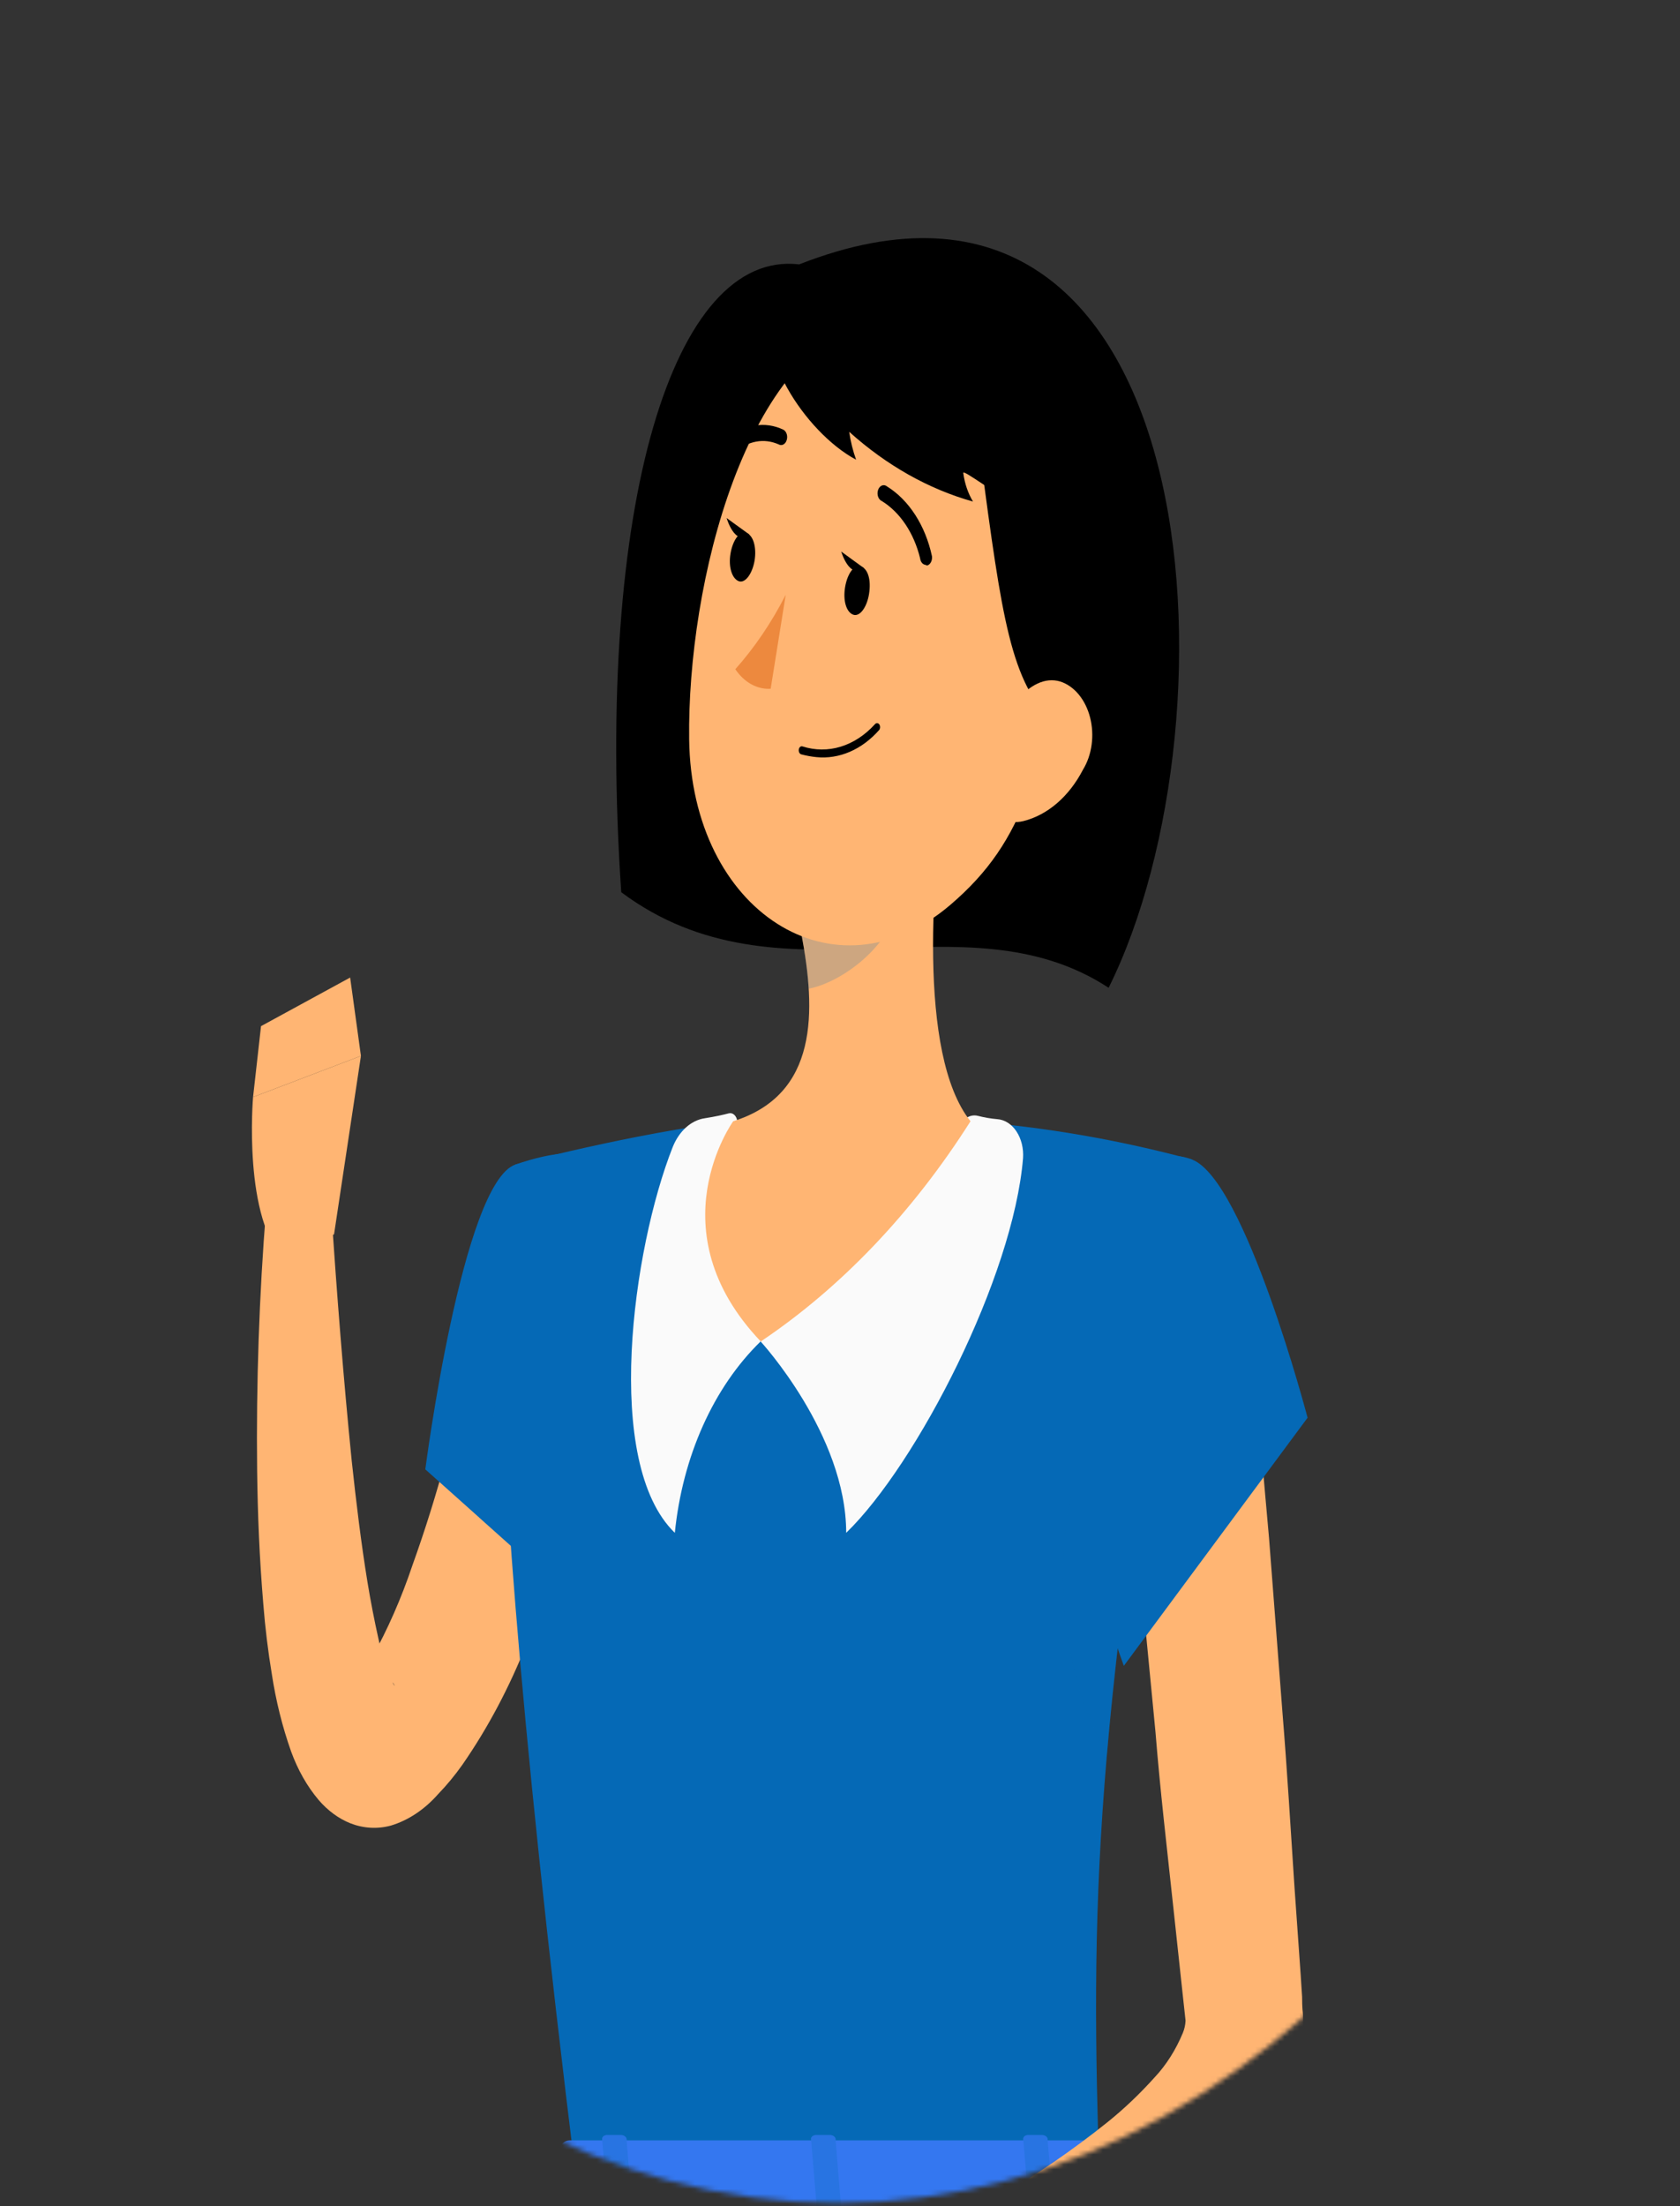<svg width="342" height="449" viewBox="0 0 342 449" fill="none" xmlns="http://www.w3.org/2000/svg">
<rect x="0" y="0" width="342" height="449" fill="#333333" stroke="none"/>
<mask id="mask0_603_802" style="mask-type:luminance" maskUnits="userSpaceOnUse" x="0" y="0" width="342" height="449">
<path d="M170.532 448.367C264.714 448.367 341.064 347.996 341.064 224.183C341.064 100.37 264.714 0 170.532 0C76.35 0 0 100.37 0 224.183C0 347.996 76.35 448.367 170.532 448.367Z" fill="white"/>
</mask>
<g mask="url(#mask0_603_802)">
<path d="M162.683 53.809C137.087 50.78 121.139 102.555 126.467 181.589C158.867 205.773 195.983 181.589 225.683 201.04C253.151 145.81 245.843 21.248 162.683 53.809Z" fill="black"/>
<path d="M122.724 282.584C119.045 300.539 113.866 317.903 107.28 334.359C103.734 343.363 99.304 351.717 94.104 359.205C92.579 361.357 90.931 363.351 89.172 365.168C86.412 368.297 83.112 370.491 79.56 371.557C76.824 372.292 73.992 372.13 71.316 371.084C68.935 370.131 66.737 368.517 64.872 366.351C62.523 363.571 60.615 360.21 59.256 356.46C57.477 351.43 56.159 346.14 55.332 340.7C54.555 336.014 53.978 331.274 53.604 326.503C52.812 317.037 52.452 308.235 52.344 299.243C52.145 281.463 52.758 263.684 54.18 246.001L67.428 246.332C68.58 263.37 69.912 280.596 71.604 297.35C72.504 305.726 73.512 314.056 74.808 322.007C75.456 325.935 76.212 329.815 77.004 333.365C77.652 336.436 78.583 339.392 79.775 342.168C80.171 343.019 80.676 343.493 80.064 342.593C79.443 341.89 78.72 341.359 77.94 341.032C76.856 340.592 75.709 340.495 74.592 340.748C72.972 341.126 72.864 341.742 73.512 340.748C74.27 339.734 74.979 338.659 75.636 337.53C78.919 331.632 81.707 325.285 83.952 318.599C86.576 311.303 88.907 303.831 90.936 296.214C93.096 288.594 95.112 280.407 96.876 273.024L122.724 282.584Z" fill="#FFB573"/>
<path d="M104.941 237.008C94.141 240.652 86.581 299.053 86.581 299.053L127.873 335.967C127.873 335.967 144.865 266.729 136.549 251.111C128.233 235.494 120.781 231.566 104.941 237.008Z" fill="#0569B6"/>
<path opacity="0.2" d="M105.913 250.07L97.597 308.944L114.337 323.852L105.913 250.07Z" fill="#0569B6"/>
<path d="M68.004 251.205L73.476 214.906L51.516 223.283C51.516 223.283 49.356 248.413 58.212 256.695L68.004 251.205Z" fill="#FFB573"/>
<path d="M71.28 198.957L53.136 208.848L51.516 223.283L73.476 214.906L71.28 198.957Z" fill="#FFB573"/>
<path d="M104.94 237.008C104.94 237.008 92.448 242.829 117.468 444.911H223.848C222.084 388.12 222.012 352.862 242.712 236.014C227.814 231.989 212.715 229.379 197.532 228.205C181.448 226.689 165.303 226.689 149.22 228.205C128.484 230.714 104.94 237.008 104.94 237.008Z" fill="#0569B6"/>
<path opacity="0.2" d="M233.964 282.3C224.316 285.423 215.388 299.29 216.468 324.893C217.07 336.478 220.152 347.602 225.36 356.98C227.052 337.387 229.896 314.623 234.432 285.565L233.964 282.3Z" fill="#0569B6"/>
<path d="M154.837 273.022C154.837 273.022 172.261 291.953 172.261 311.972C186.661 298.01 206.281 259.913 208.261 235.73C208.33 234.749 208.247 233.761 208.017 232.824C207.788 231.887 207.416 231.021 206.925 230.278C206.434 229.535 205.833 228.93 205.16 228.501C204.486 228.071 203.753 227.826 203.005 227.779C201.7 227.664 200.401 227.442 199.117 227.116C198.575 226.965 198.013 226.98 197.476 227.16C196.939 227.341 196.441 227.682 196.021 228.157L154.837 273.022Z" fill="#FAFAFA"/>
<path d="M154.836 273.023C150.088 277.645 146.096 283.475 143.097 290.166C140.097 296.857 138.152 304.273 137.376 311.972C122.688 297.774 128.772 254.093 136.944 233.458C137.586 231.848 138.52 230.471 139.662 229.448C140.805 228.424 142.122 227.786 143.496 227.59C145.62 227.259 147.276 226.88 148.356 226.596C148.551 226.542 148.752 226.541 148.947 226.594C149.142 226.646 149.326 226.752 149.489 226.903C149.651 227.054 149.788 227.248 149.89 227.472C149.993 227.696 150.059 227.946 150.084 228.205L154.836 273.023Z" fill="#FAFAFA"/>
<path d="M192.78 156.696C189.756 177.141 186.696 214.576 197.568 228.206C185.78 246.776 171.257 262.021 154.872 273.024C133.272 250.355 149.257 228.206 149.257 228.206C166.609 222.764 166.141 205.868 163.117 189.966L192.78 156.696Z" fill="#FFB573"/>
<path opacity="0.2" d="M180.648 170.279L163.116 189.967C163.849 193.66 164.343 197.428 164.592 201.231C171.216 200 181.62 192.57 183.06 183.105C183.082 178.632 182.253 174.223 180.648 170.279Z" fill="#0569B6"/>
<path d="M218.808 123.852C211.608 156.696 209.124 170.799 193.428 184.193C169.848 204.259 140.724 185.47 140.292 150.449C139.896 118.93 151.74 70.516 178.776 64.505C184.732 63.144 190.855 63.807 196.561 66.433C202.268 69.058 207.369 73.557 211.38 79.504C215.391 85.45 218.179 92.647 219.479 100.409C220.779 108.171 220.548 116.24 218.808 123.852Z" fill="#FFB573"/>
<path d="M199.621 93.231C204.013 126.028 205.705 138.712 214.525 147.183C223.345 155.654 231.553 116.752 225.037 101.797C218.521 86.842 199.621 93.231 199.621 93.231Z" fill="black"/>
<path d="M158.148 62.469C152.856 70.704 163.728 87.93 174.276 93.562C173.627 91.755 173.156 89.847 172.872 87.883C180.488 94.729 189.048 99.552 198.072 102.081C197.055 100.387 196.374 98.386 196.092 96.26C196.092 94.651 222.084 117.273 225.864 100.993C229.644 84.712 216.756 63.416 197.064 56.601C180.288 51.063 164.664 52.294 158.148 62.469Z" fill="black"/>
<path d="M176.905 120.918C176.473 123.615 174.997 125.65 173.629 125.082C172.261 124.514 171.577 122.195 172.045 119.45C172.513 116.706 173.953 114.718 175.321 115.286C176.689 115.854 177.373 117.983 176.905 120.918Z" fill="black"/>
<path d="M153.612 114.103C153.144 116.801 151.668 118.836 150.336 118.268C149.004 117.7 148.248 115.381 148.716 112.636C149.184 109.891 150.624 107.903 151.992 108.471C153.36 109.039 154.044 111.358 153.612 114.103Z" fill="black"/>
<path d="M152.569 108.802L147.925 105.441C147.925 105.441 149.581 111.262 152.569 108.802Z" fill="black"/>
<path d="M159.948 121.059C157.071 126.699 153.618 131.795 149.688 136.203C150.586 137.531 151.698 138.578 152.944 139.266C154.191 139.954 155.538 140.266 156.888 140.178L159.948 121.059Z" fill="#ED893E"/>
<path d="M166.176 154.092C165.136 153.986 164.102 153.796 163.08 153.524C162.921 153.468 162.783 153.334 162.696 153.149C162.609 152.964 162.579 152.743 162.612 152.53C162.629 152.423 162.662 152.321 162.71 152.231C162.758 152.142 162.819 152.066 162.89 152.008C162.96 151.951 163.039 151.913 163.122 151.897C163.204 151.88 163.288 151.887 163.368 151.915C165.919 152.732 168.58 152.751 171.137 151.97C173.695 151.189 176.077 149.63 178.092 147.419C178.213 147.265 178.374 147.18 178.542 147.18C178.71 147.18 178.872 147.265 178.992 147.419C179.099 147.575 179.157 147.777 179.157 147.986C179.157 148.196 179.099 148.398 178.992 148.554C177.24 150.544 175.205 152.058 173.006 153.008C170.806 153.959 168.485 154.327 166.176 154.092Z" fill="black"/>
<path d="M220.464 156.647C217.643 162.099 213.293 165.859 208.368 167.106C201.816 168.716 199.116 160.812 201.456 152.909C203.544 145.952 209.448 136.77 215.856 138.711C217.251 139.16 218.537 140.066 219.595 141.343C220.653 142.619 221.448 144.227 221.908 146.015C222.367 147.804 222.476 149.716 222.223 151.575C221.971 153.433 221.366 155.178 220.464 156.647Z" fill="#FFB573"/>
<path d="M188.352 114.953C188.091 114.915 187.847 114.765 187.658 114.525C187.47 114.285 187.346 113.97 187.308 113.628C186.69 111.09 185.68 108.746 184.343 106.743C183.005 104.74 181.367 103.12 179.532 101.986C179.36 101.917 179.201 101.801 179.066 101.644C178.931 101.488 178.823 101.296 178.75 101.08C178.676 100.864 178.638 100.63 178.639 100.394C178.64 100.157 178.679 99.924 178.755 99.709C178.83 99.494 178.939 99.303 179.075 99.148C179.211 98.994 179.371 98.879 179.544 98.812C179.716 98.746 179.898 98.728 180.076 98.761C180.254 98.795 180.424 98.877 180.576 99.005C182.784 100.374 184.743 102.349 186.32 104.799C187.898 107.248 189.057 110.114 189.72 113.202C189.774 113.622 189.703 114.052 189.522 114.404C189.341 114.757 189.064 115.004 188.748 115.096L188.352 114.953Z" fill="black"/>
<path d="M149.003 92.381C148.784 92.389 148.566 92.324 148.371 92.192C148.176 92.059 148.009 91.864 147.887 91.624C147.709 91.259 147.647 90.816 147.714 90.391C147.781 89.966 147.973 89.593 148.247 89.352C149.869 87.882 151.734 86.943 153.688 86.613C155.642 86.284 157.628 86.574 159.479 87.459C159.633 87.541 159.773 87.664 159.89 87.82C160.007 87.975 160.099 88.16 160.16 88.364C160.22 88.568 160.249 88.786 160.243 89.004C160.238 89.223 160.198 89.438 160.127 89.636C160.061 89.829 159.967 90.002 159.849 90.147C159.732 90.292 159.594 90.405 159.444 90.48C159.294 90.554 159.133 90.589 158.973 90.583C158.812 90.576 158.654 90.528 158.507 90.441C157.029 89.787 155.456 89.596 153.912 89.884C152.368 90.171 150.897 90.929 149.615 92.097C149.434 92.26 149.222 92.358 149.003 92.381Z" fill="black"/>
<path d="M175.861 115.616L171.253 112.256C171.253 112.256 172.909 117.982 175.861 115.616Z" fill="black"/>
<path d="M225.468 436.725L228.168 449.219C228.564 450.213 227.664 451.207 226.44 451.207H116.928C115.956 451.207 115.164 450.544 115.128 449.787L114.156 437.246C114.156 436.394 114.912 435.637 115.956 435.637H223.74C224.075 435.602 224.412 435.684 224.715 435.875C225.019 436.066 225.278 436.36 225.468 436.725Z" fill="#407BFF"/>
<path opacity="0.2" d="M225.468 436.725L228.168 449.219C228.564 450.213 227.664 451.207 226.44 451.207H116.928C115.956 451.207 115.164 450.544 115.128 449.787L114.156 437.246C114.156 436.394 114.912 435.637 115.956 435.637H223.74C224.075 435.602 224.412 435.684 224.715 435.875C225.019 436.066 225.278 436.36 225.468 436.725Z" fill="#0569B6"/>
<path d="M210.78 452.531H213.66C214.236 452.531 214.668 452.152 214.632 451.679L213.264 435.399C213.264 434.925 212.724 434.547 212.148 434.547H209.268C208.692 434.547 208.26 434.925 208.296 435.399L209.664 451.679C209.556 452.152 210.06 452.531 210.78 452.531Z" fill="#407BFF"/>
<path opacity="0.4" d="M210.78 452.531H213.66C214.236 452.531 214.668 452.152 214.632 451.679L213.264 435.399C213.264 434.925 212.724 434.547 212.148 434.547H209.268C208.692 434.547 208.26 434.925 208.296 435.399L209.664 451.679C209.556 452.152 210.06 452.531 210.78 452.531Z" fill="#0569B6"/>
<path d="M125.027 452.531H127.907C128.483 452.531 128.951 452.152 128.915 451.679L127.547 435.399C127.547 434.925 127.007 434.547 126.431 434.547H123.551C122.975 434.547 122.543 434.925 122.579 435.399L123.911 451.679C123.947 452.152 124.379 452.531 125.027 452.531Z" fill="#407BFF"/>
<path opacity="0.4" d="M125.027 452.531H127.907C128.483 452.531 128.951 452.152 128.915 451.679L127.547 435.399C127.547 434.925 127.007 434.547 126.431 434.547H123.551C122.975 434.547 122.543 434.925 122.579 435.399L123.911 451.679C123.947 452.152 124.379 452.531 125.027 452.531Z" fill="#0569B6"/>
<path d="M167.58 452.531H170.46C171.036 452.531 171.468 452.152 171.432 451.679L170.1 435.399C170.1 434.925 169.56 434.547 168.984 434.547H166.104C165.528 434.547 165.06 434.925 165.096 435.399L166.464 451.679C166.572 452.152 167.076 452.531 167.58 452.531Z" fill="#407BFF"/>
<path opacity="0.4" d="M167.58 452.531H170.46C171.036 452.531 171.468 452.152 171.432 451.679L170.1 435.399C170.1 434.925 169.56 434.547 168.984 434.547H166.104C165.528 434.547 165.06 434.925 165.096 435.399L166.464 451.679C166.572 452.152 167.076 452.531 167.58 452.531Z" fill="#0569B6"/>
<path d="M255.133 277.519C256.321 289.35 257.257 301.182 258.337 313.013L261.073 348.555C262.045 360.386 262.729 372.218 263.521 384.097L264.781 401.939L265.069 406.387C265.069 406.861 265.069 408.706 265.249 409.984C265.303 411.356 265.303 412.73 265.249 414.102C264.814 419.186 263.588 424.1 261.649 428.536C258.523 435.383 254.386 441.337 249.481 446.047C245.366 450.114 241.007 453.739 236.449 456.884C227.926 462.642 219.08 467.531 209.989 471.508C192.382 479.272 174.322 485.128 155.989 489.019L153.037 472.029C161.425 468.384 169.993 464.646 178.237 460.481C186.481 456.316 194.833 452.199 202.789 447.419C210.63 442.906 218.231 437.704 225.541 431.849C228.891 429.143 232.081 426.105 235.081 422.762C237.418 420.268 239.363 417.197 240.805 413.723C241.118 412.964 241.302 412.124 241.345 411.262L240.733 405.63L238.825 387.93C237.565 376.146 236.161 364.267 235.225 352.53L231.805 317.083C230.833 305.204 229.681 293.42 228.853 281.541L255.133 277.519Z" fill="#FFB573"/>
<path d="M242.713 236.014C253.513 240.273 266.185 288.546 266.185 288.546L228.781 339.043C228.781 339.043 209.629 286.984 214.129 269.048C218.881 250.165 230.545 231.187 242.713 236.014Z" fill="#0569B6"/>
</g>
</svg>
